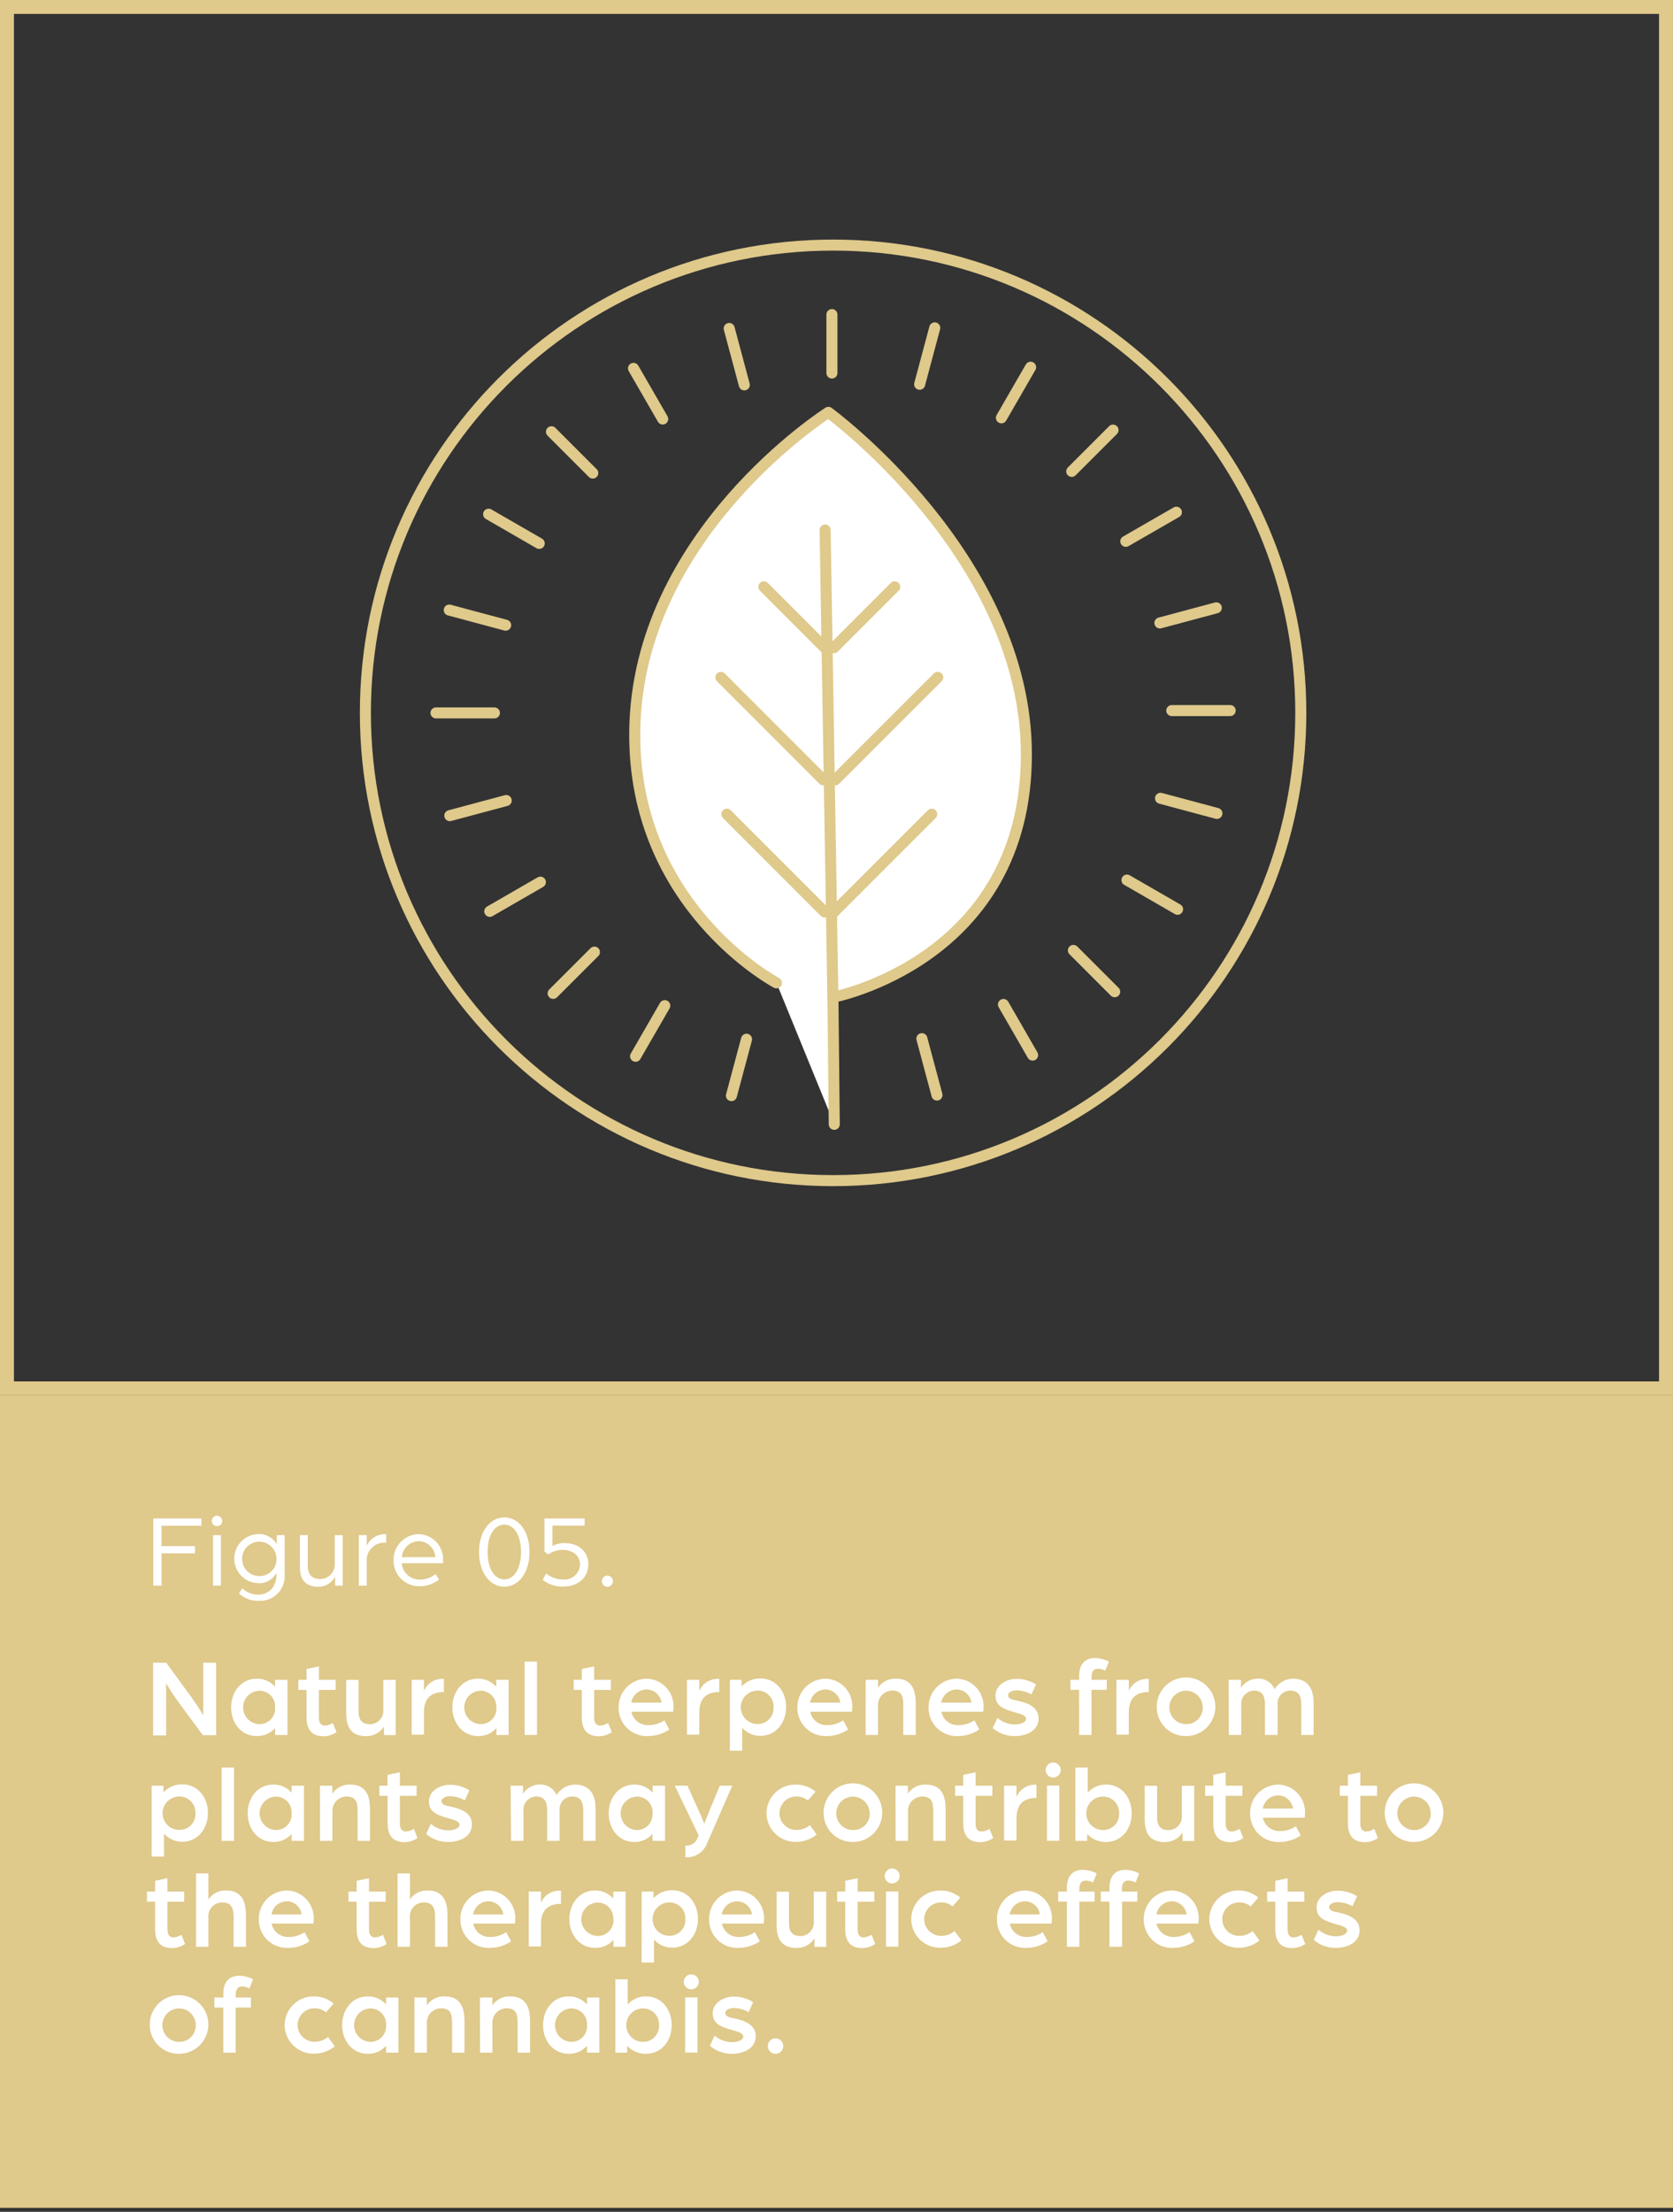 <svg width="379" height="501" viewBox="0 0 379 501" fill="none" xmlns="http://www.w3.org/2000/svg">
<rect x="0" y="0" width="379" height="501" fill="#333333" stroke="none"/>
<g clip-path="url(#clip0_664_2338)">
<path d="M375.839 3.156V312.9H3.156V3.156H375.839ZM378.995 -6.10352e-05H0V316.057H378.995V-6.10352e-05Z" fill="#DFC98B"/>
<path d="M378.995 316.057H0V500.1H378.995V316.057Z" fill="#DFC98B"/>
<path d="M34.72 343.947H45.641V345.588H36.601V350.209H44.177V351.838H36.601V359.16H34.72V343.947Z" fill="white"/>
<path d="M47.977 344.502C47.975 344.347 48.005 344.193 48.063 344.049C48.121 343.905 48.207 343.774 48.317 343.664C48.426 343.553 48.556 343.466 48.699 343.406C48.842 343.346 48.996 343.315 49.151 343.315C49.462 343.33 49.757 343.46 49.978 343.679C50.2 343.898 50.332 344.191 50.351 344.502C50.351 344.659 50.32 344.813 50.259 344.957C50.199 345.101 50.11 345.232 49.998 345.341C49.886 345.451 49.754 345.537 49.608 345.594C49.463 345.652 49.308 345.68 49.151 345.676C48.997 345.678 48.843 345.649 48.7 345.59C48.557 345.532 48.427 345.446 48.317 345.336C48.208 345.227 48.121 345.097 48.063 344.953C48.005 344.81 47.975 344.657 47.977 344.502V344.502ZM48.267 347.722H50.048V359.16H48.267V347.722Z" fill="white"/>
<path d="M54.126 360.928L54.883 359.766C55.849 360.697 57.14 361.214 58.482 361.206C60.426 361.206 62.636 359.943 62.636 356.623V356.244C62.24 357.019 61.62 357.658 60.857 358.076C60.093 358.495 59.222 358.675 58.355 358.592C56.93 358.524 55.585 357.91 54.599 356.877C53.614 355.843 53.065 354.471 53.065 353.043C53.065 351.616 53.614 350.243 54.599 349.21C55.585 348.177 56.93 347.562 58.355 347.494C59.227 347.42 60.1 347.6 60.871 348.012C61.642 348.425 62.277 349.052 62.699 349.817V347.722H64.479V356.559C64.55 357.349 64.451 358.146 64.189 358.894C63.926 359.642 63.506 360.326 62.957 360.898C62.407 361.47 61.742 361.917 61.004 362.21C60.267 362.503 59.476 362.634 58.684 362.595C57.852 362.631 57.02 362.503 56.238 362.217C55.456 361.931 54.738 361.493 54.126 360.928V360.928ZM62.636 352.911C62.598 352.149 62.339 351.415 61.89 350.8C61.44 350.184 60.82 349.714 60.106 349.446C59.392 349.179 58.616 349.127 57.873 349.296C57.13 349.465 56.452 349.849 55.924 350.399C55.396 350.949 55.041 351.641 54.903 352.391C54.764 353.14 54.848 353.914 55.144 354.616C55.44 355.319 55.936 355.919 56.569 356.343C57.203 356.767 57.947 356.996 58.709 357.001C59.237 357.012 59.762 356.915 60.251 356.714C60.74 356.513 61.182 356.214 61.551 355.835C61.919 355.456 62.206 355.005 62.392 354.511C62.579 354.017 62.662 353.489 62.636 352.961V352.911Z" fill="white"/>
<path d="M67.939 354.868V347.722H69.719V354.628C69.719 356.762 70.754 357.658 72.61 357.658C73.05 357.652 73.484 357.557 73.886 357.38C74.289 357.202 74.652 356.946 74.953 356.626C75.255 356.305 75.489 355.928 75.642 355.515C75.794 355.102 75.862 354.663 75.842 354.224V347.734H77.635V359.173H75.918V357.153C75.546 357.848 74.99 358.426 74.311 358.825C73.631 359.224 72.855 359.427 72.067 359.413C69.277 359.4 67.939 357.911 67.939 354.868Z" fill="white"/>
<path d="M81.284 347.722H83.076V350.146C83.456 349.309 84.081 348.608 84.867 348.135C85.654 347.661 86.566 347.438 87.483 347.494V349.439C86.898 349.375 86.307 349.442 85.752 349.634C85.196 349.825 84.69 350.137 84.269 350.547C83.848 350.958 83.523 351.456 83.317 352.006C83.11 352.556 83.028 353.146 83.076 353.731V359.16H81.284V347.722Z" fill="white"/>
<path d="M89.149 353.454C89.127 352.682 89.26 351.914 89.539 351.194C89.818 350.475 90.238 349.818 90.774 349.263C91.311 348.708 91.952 348.265 92.662 347.962C93.372 347.658 94.135 347.499 94.907 347.494C95.654 347.519 96.389 347.691 97.069 348.001C97.75 348.312 98.362 348.754 98.87 349.302C99.379 349.85 99.773 350.494 100.031 351.196C100.289 351.897 100.406 352.643 100.373 353.39C100.386 353.622 100.386 353.854 100.373 354.085H90.993C91.088 355.114 91.57 356.069 92.34 356.757C93.111 357.446 94.113 357.817 95.147 357.797C96.43 357.791 97.674 357.345 98.669 356.534L99.452 357.797C98.216 358.766 96.692 359.295 95.121 359.299C94.341 359.323 93.564 359.189 92.837 358.905C92.11 358.622 91.448 358.194 90.891 357.648C90.333 357.102 89.891 356.449 89.592 355.729C89.293 355.008 89.142 354.234 89.149 353.454ZM98.618 352.721C98.564 351.749 98.143 350.832 97.441 350.158C96.738 349.483 95.805 349.1 94.831 349.085C93.86 349.111 92.934 349.498 92.234 350.171C91.533 350.843 91.109 351.753 91.043 352.721H98.618Z" fill="white"/>
<path d="M108.517 351.547C108.517 346.977 110.891 343.707 114.249 343.707C117.607 343.707 119.956 346.977 119.956 351.547C119.956 356.118 117.582 359.4 114.249 359.4C110.916 359.4 108.517 356.13 108.517 351.547ZM118.037 351.547C118.037 347.936 116.56 345.348 114.249 345.348C111.939 345.348 110.461 347.873 110.461 351.547C110.461 355.221 111.964 357.746 114.249 357.746C116.534 357.746 118.037 355.146 118.037 351.547Z" fill="white"/>
<path d="M122.936 357.847L123.718 356.433C124.833 357.293 126.199 357.764 127.607 357.772C128.081 357.809 128.558 357.75 129.009 357.598C129.46 357.446 129.875 357.204 130.229 356.886C130.584 356.568 130.87 356.182 131.07 355.75C131.27 355.319 131.381 354.851 131.395 354.375C131.395 352.305 129.652 351.055 127.418 351.055C126.257 351.071 125.13 351.441 124.185 352.115L123.34 351.434V343.947H132.443V345.563H125.145V350.196C125.986 349.73 126.936 349.495 127.897 349.514C130.94 349.514 133.289 351.37 133.289 354.325C133.289 357.279 131.016 359.375 127.607 359.375C125.918 359.439 124.261 358.897 122.936 357.847V357.847Z" fill="white"/>
<path d="M136.331 358.15C136.331 357.816 136.464 357.494 136.701 357.258C136.938 357.021 137.259 356.888 137.594 356.888C137.928 356.888 138.25 357.021 138.486 357.258C138.723 357.494 138.856 357.816 138.856 358.15C138.856 358.485 138.723 358.806 138.486 359.043C138.25 359.28 137.928 359.413 137.594 359.413C137.259 359.413 136.938 359.28 136.701 359.043C136.464 358.806 136.331 358.485 136.331 358.15Z" fill="white"/>
<path d="M34.683 376.622H37.662L43.52 384.651C44.682 386.242 46.046 388.515 46.046 388.515V376.622H48.975V393.035H45.945L40.364 385.46C38.95 383.515 37.637 381.293 37.637 381.293V393.085H34.683V376.622Z" fill="white"/>
<path d="M52.358 386.747C52.358 383.136 54.707 380.232 58.154 380.232C58.941 380.216 59.722 380.373 60.442 380.691C61.161 381.01 61.803 381.482 62.32 382.076V380.485H65.123V392.984H62.32V391.419C61.801 392.008 61.159 392.477 60.439 392.791C59.719 393.105 58.939 393.257 58.154 393.237C54.707 393.237 52.358 390.333 52.358 386.747ZM62.32 386.747C62.352 386.269 62.288 385.789 62.13 385.336C61.971 384.884 61.723 384.468 61.4 384.114C61.077 383.76 60.685 383.475 60.248 383.277C59.812 383.078 59.34 382.97 58.861 382.96C57.856 382.96 56.892 383.359 56.182 384.069C55.472 384.779 55.073 385.743 55.073 386.747C55.073 387.752 55.472 388.715 56.182 389.426C56.892 390.136 57.856 390.535 58.861 390.535C59.341 390.528 59.815 390.422 60.253 390.225C60.691 390.028 61.084 389.743 61.408 389.388C61.732 389.034 61.98 388.616 62.137 388.162C62.294 387.708 62.356 387.226 62.32 386.747Z" fill="white"/>
<path d="M69.441 388.97V382.783H67.598V380.485H69.441V378.036L72.244 377.455V380.485H76.032V382.783H72.244V389.096C72.244 390.434 72.875 390.863 73.582 390.863C74.233 390.835 74.863 390.625 75.4 390.257L76.234 392.353C75.347 392.956 74.301 393.282 73.229 393.287C70.678 393.237 69.441 391.848 69.441 388.97Z" fill="white"/>
<path d="M78.43 388.086V380.51H81.233V387.707C81.233 389.702 82.117 390.56 83.859 390.56C84.284 390.549 84.703 390.449 85.087 390.268C85.472 390.087 85.815 389.828 86.095 389.508C86.375 389.188 86.586 388.813 86.714 388.408C86.842 388.002 86.884 387.574 86.839 387.151V380.51H89.642V393.01H86.99V391.091C86.558 391.761 85.963 392.311 85.261 392.691C84.559 393.07 83.773 393.267 82.975 393.262C79.63 393.237 78.43 391.368 78.43 388.086Z" fill="white"/>
<path d="M93.265 380.485H96.043V383.01C96.414 382.138 97.05 381.405 97.862 380.916C98.673 380.426 99.618 380.205 100.563 380.283V383.263C97.81 383.263 96.043 384.525 96.043 387.858V392.909H93.265V380.485Z" fill="white"/>
<path d="M102.469 386.747C102.469 383.136 104.818 380.232 108.252 380.232C109.039 380.216 109.82 380.373 110.54 380.691C111.26 381.01 111.901 381.482 112.418 382.076V380.485H115.221V392.984H112.456V391.419C111.937 392.008 111.295 392.477 110.575 392.791C109.855 393.105 109.075 393.257 108.29 393.237C104.881 393.237 102.469 390.333 102.469 386.747ZM112.418 386.747C112.451 386.269 112.386 385.789 112.228 385.336C112.07 384.884 111.822 384.468 111.498 384.114C111.175 383.76 110.783 383.475 110.347 383.277C109.91 383.078 109.438 382.97 108.959 382.96C107.954 382.96 106.991 383.359 106.28 384.069C105.57 384.779 105.171 385.743 105.171 386.747C105.171 387.752 105.57 388.715 106.28 389.426C106.991 390.136 107.954 390.535 108.959 390.535C109.442 390.533 109.92 390.431 110.363 390.236C110.806 390.041 111.203 389.757 111.532 389.402C111.86 389.047 112.111 388.628 112.27 388.171C112.429 387.714 112.492 387.23 112.456 386.747H112.418Z" fill="white"/>
<path d="M118.845 376.369H121.648V392.984H118.845V376.369Z" fill="white"/>
<path d="M131.798 388.97V382.783H129.955V380.485H131.798V378.036L134.601 377.455V380.485H138.389V382.783H134.601V389.096C134.601 390.434 135.233 390.863 135.94 390.863C136.59 390.835 137.22 390.625 137.758 390.257L138.591 392.353C137.705 392.956 136.658 393.282 135.586 393.287C133.036 393.237 131.798 391.848 131.798 388.97Z" fill="white"/>
<path d="M140.131 386.747C140.121 385.895 140.28 385.05 140.6 384.26C140.919 383.47 141.391 382.751 141.99 382.145C142.589 381.539 143.302 381.058 144.089 380.73C144.875 380.402 145.718 380.232 146.57 380.233C148.216 380.292 149.771 380.999 150.897 382.201C152.023 383.403 152.628 385.001 152.58 386.646C152.576 387.01 152.551 387.372 152.504 387.732H143.035C143.215 388.618 143.706 389.411 144.419 389.967C145.132 390.522 146.021 390.804 146.924 390.762C148.201 390.768 149.45 390.389 150.51 389.676L151.621 391.747C150.222 392.706 148.569 393.224 146.873 393.237C145.997 393.286 145.119 393.153 144.296 392.848C143.473 392.542 142.721 392.07 142.089 391.461C141.456 390.852 140.956 390.119 140.619 389.308C140.282 388.497 140.116 387.625 140.131 386.747V386.747ZM149.853 385.662C149.742 384.832 149.332 384.071 148.7 383.522C148.067 382.973 147.256 382.675 146.419 382.682C145.593 382.706 144.802 383.017 144.18 383.56C143.558 384.104 143.144 384.847 143.01 385.662H149.853Z" fill="white"/>
<path d="M155.623 380.485H158.426V383.01C158.797 382.138 159.433 381.405 160.245 380.916C161.056 380.426 162.001 380.205 162.946 380.283V383.263C160.193 383.263 158.426 384.525 158.426 387.858V392.909H155.623V380.485Z" fill="white"/>
<path d="M165.345 380.485H168.009V382C168.551 381.406 169.216 380.936 169.957 380.623C170.697 380.309 171.497 380.159 172.301 380.182C175.736 380.182 178.084 383.086 178.084 386.671C178.084 390.257 175.736 393.186 172.301 393.186C171.514 393.203 170.733 393.046 170.013 392.728C169.293 392.409 168.652 391.936 168.135 391.343V396.545H165.332L165.345 380.485ZM175.243 386.722C175.271 386.23 175.197 385.738 175.026 385.276C174.855 384.814 174.591 384.392 174.25 384.036C173.909 383.681 173.498 383.4 173.043 383.21C172.588 383.02 172.1 382.927 171.607 382.934C170.602 382.934 169.639 383.333 168.929 384.044C168.218 384.754 167.819 385.717 167.819 386.722C167.819 387.727 168.218 388.69 168.929 389.4C169.639 390.111 170.602 390.51 171.607 390.51C172.099 390.516 172.587 390.42 173.041 390.23C173.495 390.04 173.905 389.759 174.246 389.404C174.586 389.049 174.851 388.628 175.022 388.166C175.194 387.705 175.269 387.213 175.243 386.722V386.722Z" fill="white"/>
<path d="M180.635 386.747C180.625 385.895 180.784 385.05 181.103 384.26C181.422 383.47 181.895 382.751 182.494 382.145C183.093 381.539 183.806 381.058 184.592 380.73C185.378 380.402 186.222 380.232 187.074 380.233C188.719 380.292 190.275 380.999 191.4 382.201C192.526 383.403 193.131 385.001 193.084 386.646C193.08 387.01 193.054 387.372 193.008 387.732H183.539C183.718 388.618 184.209 389.411 184.923 389.967C185.636 390.522 186.524 390.804 187.427 390.762C188.704 390.768 189.953 390.389 191.013 389.676L192.124 391.747C190.725 392.706 189.072 393.224 187.377 393.237C186.5 393.286 185.623 393.153 184.799 392.848C183.976 392.542 183.225 392.07 182.592 391.461C181.959 390.852 181.459 390.119 181.122 389.308C180.785 388.497 180.62 387.625 180.635 386.747V386.747ZM190.356 385.662C190.246 384.832 189.836 384.071 189.203 383.522C188.571 382.973 187.76 382.675 186.922 382.682C186.097 382.706 185.305 383.017 184.683 383.56C184.061 384.104 183.648 384.847 183.513 385.662H190.356Z" fill="white"/>
<path d="M196.113 380.485H198.916V382.278C199.359 381.621 199.963 381.088 200.67 380.73C201.377 380.372 202.164 380.2 202.956 380.232C206.34 380.232 207.451 382.48 207.451 385.813V392.984H204.623V386.167C204.623 384.121 204.168 382.934 202.098 382.934C201.653 382.94 201.214 383.037 200.809 383.219C200.404 383.402 200.04 383.666 199.742 383.995C199.443 384.325 199.216 384.712 199.073 385.134C198.931 385.555 198.878 386.001 198.916 386.444V392.984H196.113V380.485Z" fill="white"/>
<path d="M210.355 386.747C210.345 385.895 210.504 385.05 210.823 384.26C211.142 383.47 211.615 382.751 212.214 382.145C212.813 381.539 213.526 381.058 214.312 380.73C215.099 380.402 215.942 380.232 216.794 380.233C218.442 380.289 220 380.995 221.129 382.197C222.257 383.399 222.864 384.998 222.816 386.646C222.812 387.01 222.782 387.373 222.728 387.732H213.259C213.439 388.618 213.93 389.411 214.643 389.967C215.356 390.522 216.244 390.804 217.148 390.762C218.425 390.772 219.675 390.393 220.733 389.676L221.844 391.747C220.446 392.706 218.793 393.224 217.097 393.237C216.22 393.286 215.343 393.153 214.52 392.848C213.696 392.542 212.945 392.07 212.312 391.461C211.68 390.852 211.179 390.119 210.842 389.308C210.506 388.497 210.34 387.625 210.355 386.747V386.747ZM220.077 385.662C219.966 384.832 219.556 384.071 218.923 383.522C218.291 382.973 217.48 382.675 216.643 382.682C215.817 382.706 215.025 383.017 214.403 383.56C213.782 384.104 213.368 384.847 213.234 385.662H220.077Z" fill="white"/>
<path d="M224.887 391.419L225.948 389.121C227.051 390.072 228.456 390.6 229.912 390.611C231.049 390.611 232.437 390.181 232.437 389.348C232.437 388.515 231.175 388.212 229.912 387.858C227.539 387.202 225.518 386.495 225.518 384.071C225.518 381.647 228.044 380.283 230.215 380.283C231.801 380.254 233.36 380.693 234.697 381.546L233.649 383.818C232.619 383.203 231.441 382.88 230.24 382.884C229.306 382.884 228.372 383.313 228.372 383.97C228.372 384.828 229.407 385.03 230.518 385.232C232.854 385.737 235.278 386.672 235.278 389.247C235.278 392.176 232.261 393.237 229.937 393.237C228.087 393.28 226.286 392.631 224.887 391.419V391.419Z" fill="white"/>
<path d="M244.457 382.758H242.5V380.485H244.47V379.627C244.47 376.647 246.086 375.561 248.055 375.561C249.156 375.579 250.238 375.856 251.212 376.369L250.378 378.44C249.884 378.161 249.33 378.005 248.762 377.985C247.954 377.985 247.273 378.389 247.273 379.93V380.485H250.732V382.758H247.273V392.984H244.47L244.457 382.758Z" fill="white"/>
<path d="M252.916 380.485H255.719V383.01C256.09 382.138 256.726 381.405 257.538 380.916C258.349 380.426 259.294 380.205 260.239 380.283V383.263C257.486 383.263 255.719 384.525 255.719 387.858V392.909H252.916V380.485Z" fill="white"/>
<path d="M262.044 386.747C262.014 385.428 262.378 384.129 263.089 383.017C263.8 381.906 264.827 381.031 266.037 380.505C267.248 379.979 268.587 379.826 269.886 380.065C271.184 380.303 272.381 380.924 273.325 381.846C274.269 382.768 274.917 383.951 275.186 385.243C275.454 386.536 275.332 387.879 274.834 389.101C274.336 390.323 273.485 391.37 272.39 392.106C271.295 392.843 270.005 393.237 268.685 393.237C267.822 393.25 266.965 393.093 266.163 392.773C265.361 392.454 264.631 391.978 264.013 391.375C263.396 390.772 262.904 390.052 262.566 389.258C262.228 388.464 262.051 387.611 262.044 386.747V386.747ZM272.473 386.747C272.473 385.998 272.251 385.266 271.835 384.643C271.418 384.02 270.827 383.535 270.135 383.248C269.443 382.961 268.681 382.886 267.946 383.032C267.212 383.179 266.537 383.539 266.007 384.069C265.477 384.599 265.117 385.274 264.97 386.008C264.824 386.743 264.899 387.505 265.186 388.197C265.473 388.889 265.958 389.48 266.581 389.897C267.204 390.313 267.936 390.535 268.685 390.535C269.186 390.545 269.683 390.455 270.147 390.268C270.611 390.081 271.033 389.802 271.387 389.449C271.74 389.095 272.019 388.673 272.206 388.209C272.392 387.745 272.483 387.248 272.473 386.747V386.747Z" fill="white"/>
<path d="M278.332 380.485H281.134V382.328C281.518 381.698 282.055 381.176 282.695 380.809C283.336 380.443 284.058 380.244 284.796 380.233C285.62 380.167 286.444 380.36 287.152 380.786C287.861 381.212 288.419 381.848 288.748 382.606C289.178 381.901 289.778 381.315 290.492 380.901C291.206 380.486 292.013 380.256 292.838 380.233C296.121 380.233 297.586 382.253 297.586 385.788V392.984H294.783V386.167C294.783 384.424 294.404 382.934 292.258 382.934C291.863 382.936 291.473 383.02 291.112 383.181C290.751 383.341 290.428 383.575 290.162 383.867C289.896 384.159 289.694 384.502 289.568 384.877C289.442 385.251 289.394 385.647 289.429 386.04V392.984H286.563V386.167C286.563 384.424 286.185 382.934 284.038 382.934C283.631 382.95 283.231 383.048 282.863 383.224C282.495 383.4 282.168 383.65 281.9 383.957C281.633 384.265 281.431 384.624 281.308 385.013C281.185 385.402 281.143 385.811 281.185 386.217V392.984H278.382L278.332 380.485Z" fill="white"/>
<path d="M34.355 404.474H37.031V405.989C37.574 405.395 38.238 404.925 38.979 404.611C39.72 404.297 40.52 404.147 41.324 404.171C44.758 404.171 47.106 407.074 47.106 410.66C47.106 414.246 44.758 417.175 41.324 417.175C40.537 417.191 39.756 417.035 39.036 416.716C38.316 416.398 37.675 415.925 37.157 415.332V420.533H34.355V404.474ZM44.253 410.711C44.281 410.219 44.207 409.726 44.036 409.264C43.865 408.802 43.601 408.381 43.26 408.025C42.919 407.67 42.508 407.388 42.053 407.199C41.598 407.009 41.109 406.915 40.617 406.923C39.612 406.923 38.649 407.322 37.938 408.032C37.228 408.743 36.829 409.706 36.829 410.711C36.829 411.715 37.228 412.679 37.938 413.389C38.649 414.099 39.612 414.498 40.617 414.498C41.111 414.508 41.602 414.415 42.059 414.227C42.516 414.038 42.928 413.757 43.272 413.402C43.615 413.046 43.882 412.624 44.055 412.161C44.228 411.698 44.304 411.204 44.278 410.711H44.253Z" fill="white"/>
<path d="M50.212 400.358H53.015V416.973H50.212V400.358Z" fill="white"/>
<path d="M56.108 410.736C56.108 407.125 58.457 404.221 61.891 404.221C62.678 404.205 63.459 404.361 64.179 404.68C64.899 404.998 65.54 405.471 66.057 406.065V404.474H68.86V416.973H66.057V415.407C65.538 415.997 64.896 416.465 64.176 416.78C63.456 417.094 62.676 417.246 61.891 417.226C58.457 417.226 56.108 414.322 56.108 410.736ZM66.057 410.736C66.09 410.258 66.025 409.778 65.867 409.325C65.709 408.872 65.461 408.457 65.137 408.103C64.814 407.749 64.422 407.464 63.986 407.265C63.549 407.067 63.077 406.959 62.598 406.948C61.593 406.948 60.63 407.347 59.92 408.058C59.209 408.768 58.81 409.731 58.81 410.736C58.81 411.741 59.209 412.704 59.92 413.414C60.63 414.125 61.593 414.524 62.598 414.524C63.078 414.516 63.552 414.411 63.99 414.214C64.429 414.017 64.822 413.732 65.146 413.377C65.47 413.022 65.718 412.605 65.875 412.151C66.031 411.697 66.094 411.215 66.057 410.736V410.736Z" fill="white"/>
<path d="M72.483 404.474H75.286V406.266C75.729 405.609 76.333 405.076 77.04 404.718C77.748 404.36 78.534 404.189 79.326 404.221C82.71 404.221 83.821 406.468 83.821 409.802V416.973H81.018V410.155C81.018 408.11 80.564 406.923 78.493 406.923C78.049 406.928 77.61 407.025 77.204 407.208C76.799 407.39 76.436 407.655 76.137 407.984C75.838 408.314 75.611 408.701 75.469 409.122C75.327 409.544 75.273 409.99 75.311 410.433V416.973H72.509L72.483 404.474Z" fill="white"/>
<path d="M87.811 412.958V406.772H85.942V404.474H87.786V402.024L90.589 401.444V404.474H94.376V406.772H90.589V413.084C90.589 414.423 91.22 414.852 91.927 414.852C92.578 414.824 93.207 414.614 93.745 414.246L94.578 416.342C93.692 416.945 92.646 417.27 91.573 417.276C89.048 417.225 87.811 415.837 87.811 412.958Z" fill="white"/>
<path d="M96.535 415.407L97.596 413.11C98.698 414.061 100.104 414.589 101.56 414.599C102.696 414.599 104.085 414.17 104.085 413.337C104.085 412.503 102.823 412.201 101.56 411.847C99.186 411.191 97.166 410.483 97.166 408.059C97.166 405.635 99.692 404.272 101.863 404.272C103.445 404.243 105 404.682 106.333 405.534L105.297 407.807C104.267 407.191 103.088 406.868 101.888 406.872C100.954 406.872 100.02 407.302 100.02 407.958C100.02 408.817 101.055 409.019 102.166 409.221C104.502 409.726 106.913 410.66 106.913 413.236C106.913 416.165 103.909 417.226 101.585 417.226C99.734 417.268 97.934 416.62 96.535 415.407V415.407Z" fill="white"/>
<path d="M115.676 404.474H118.479V406.317C118.862 405.687 119.399 405.164 120.04 404.798C120.68 404.432 121.402 404.233 122.14 404.221C122.964 404.156 123.788 404.349 124.496 404.775C125.205 405.2 125.763 405.837 126.092 406.595C126.522 405.89 127.122 405.304 127.836 404.889C128.551 404.475 129.357 404.245 130.183 404.221C133.465 404.221 134.93 406.241 134.93 409.777V416.973H132.127V410.155C132.127 408.413 131.748 406.923 129.602 406.923C129.207 406.925 128.817 407.009 128.456 407.169C128.095 407.33 127.772 407.564 127.506 407.855C127.24 408.147 127.038 408.491 126.912 408.865C126.786 409.24 126.739 409.636 126.774 410.029V416.973H123.958V410.155C123.958 408.413 123.579 406.923 121.433 406.923C121.026 406.938 120.626 407.037 120.258 407.213C119.89 407.389 119.562 407.638 119.295 407.946C119.027 408.254 118.826 408.613 118.703 409.002C118.58 409.391 118.538 409.8 118.58 410.206V416.973H115.777L115.676 404.474Z" fill="white"/>
<path d="M137.897 410.736C137.897 407.125 140.245 404.221 143.679 404.221C144.466 404.205 145.248 404.361 145.968 404.68C146.687 404.998 147.329 405.471 147.846 406.065V404.474H150.649V416.973H147.808V415.407C147.289 415.997 146.647 416.465 145.927 416.78C145.207 417.094 144.427 417.246 143.642 417.226C140.233 417.226 137.897 414.322 137.897 410.736ZM147.846 410.736C147.878 410.258 147.814 409.778 147.656 409.325C147.497 408.872 147.249 408.457 146.926 408.103C146.603 407.749 146.211 407.464 145.774 407.265C145.338 407.067 144.866 406.959 144.386 406.948C143.382 406.948 142.419 407.347 141.708 408.058C140.998 408.768 140.599 409.731 140.599 410.736C140.599 411.741 140.998 412.704 141.708 413.414C142.419 414.125 143.382 414.524 144.386 414.524C144.864 414.511 145.333 414.402 145.767 414.203C146.201 414.003 146.59 413.718 146.91 413.364C147.23 413.009 147.474 412.594 147.629 412.142C147.783 411.69 147.844 411.212 147.808 410.736H147.846Z" fill="white"/>
<path d="M155.282 418.059C155.876 418.115 156.471 417.969 156.971 417.643C157.471 417.317 157.846 416.832 158.034 416.266L158.287 415.761L152.858 404.474H155.737L158.741 411.14C159.12 411.973 159.549 413.11 159.549 413.11C159.549 413.11 160.105 411.645 160.358 411.014L163.059 404.474H165.888L160.181 417.529C159.816 418.519 159.137 419.363 158.248 419.933C157.36 420.503 156.309 420.767 155.257 420.685L155.282 418.059Z" fill="white"/>
<path d="M173.64 410.736C173.643 409.871 173.818 409.015 174.155 408.217C174.491 407.42 174.982 406.698 175.6 406.092C176.218 405.486 176.95 405.008 177.753 404.687C178.557 404.366 179.416 404.208 180.281 404.221C181.916 404.211 183.501 404.784 184.751 405.837L183.008 407.832C182.261 407.205 181.306 406.881 180.332 406.923C179.834 406.928 179.343 407.031 178.885 407.226C178.427 407.421 178.013 407.704 177.664 408.059C177.316 408.414 177.041 408.835 176.856 409.296C176.67 409.758 176.577 410.251 176.582 410.749C176.587 411.246 176.69 411.738 176.885 412.195C177.08 412.653 177.363 413.068 177.718 413.416C178.435 414.119 179.403 414.508 180.407 414.498C181.524 414.52 182.61 414.134 183.463 413.413L185.003 415.534C183.674 416.628 182.002 417.218 180.281 417.2C179.42 417.215 178.564 417.06 177.763 416.742C176.962 416.425 176.232 415.952 175.614 415.351C174.997 414.75 174.505 414.033 174.166 413.241C173.827 412.449 173.648 411.598 173.64 410.736V410.736Z" fill="white"/>
<path d="M186.581 410.736C186.551 409.416 186.915 408.118 187.626 407.006C188.337 405.894 189.364 405.019 190.574 404.493C191.785 403.967 193.125 403.814 194.423 404.053C195.721 404.292 196.918 404.912 197.862 405.835C198.806 406.757 199.454 407.94 199.723 409.232C199.991 410.524 199.869 411.867 199.371 413.09C198.873 414.312 198.022 415.358 196.927 416.095C195.832 416.831 194.542 417.225 193.222 417.225C192.359 417.239 191.502 417.081 190.7 416.762C189.898 416.442 189.168 415.967 188.55 415.364C187.933 414.76 187.441 414.041 187.103 413.247C186.765 412.452 186.588 411.599 186.581 410.736V410.736ZM197.01 410.736C197.01 409.987 196.788 409.254 196.372 408.632C195.956 408.009 195.364 407.523 194.672 407.237C193.98 406.95 193.218 406.875 192.483 407.021C191.749 407.167 191.074 407.528 190.544 408.058C190.014 408.587 189.654 409.262 189.507 409.997C189.361 410.732 189.436 411.493 189.723 412.185C190.01 412.878 190.495 413.469 191.118 413.885C191.741 414.301 192.473 414.524 193.222 414.524C193.726 414.539 194.227 414.452 194.696 414.268C195.164 414.083 195.591 413.806 195.948 413.451C196.306 413.097 196.588 412.673 196.777 412.207C196.966 411.74 197.058 411.239 197.048 410.736H197.01Z" fill="white"/>
<path d="M202.868 404.474H205.684V406.266C206.127 405.609 206.731 405.076 207.438 404.718C208.145 404.36 208.932 404.189 209.724 404.221C213.108 404.221 214.219 406.468 214.219 409.802V416.973H211.416V410.155C211.416 408.11 210.961 406.923 208.891 406.923C208.446 406.928 208.007 407.025 207.602 407.208C207.196 407.39 206.833 407.655 206.534 407.984C206.236 408.314 206.008 408.701 205.866 409.122C205.724 409.544 205.671 409.99 205.709 410.433V416.973H202.893L202.868 404.474Z" fill="white"/>
<path d="M218.208 412.958V406.772H216.365V404.474H218.208V402.024L221.011 401.444V404.474H224.799V406.772H221.011V413.084C221.011 414.423 221.642 414.852 222.349 414.852C223 414.824 223.63 414.614 224.167 414.246L225.001 416.342C224.114 416.945 223.068 417.27 221.996 417.276C219.445 417.225 218.208 415.837 218.208 412.958Z" fill="white"/>
<path d="M227.463 404.474H230.278V406.999C230.649 406.127 231.286 405.394 232.097 404.904C232.909 404.415 233.854 404.193 234.798 404.272V407.251C232.046 407.251 230.278 408.514 230.278 411.847V416.897H227.463V404.474Z" fill="white"/>
<path d="M236.881 400.939C236.881 400.487 237.059 400.054 237.375 399.733C237.692 399.412 238.122 399.228 238.573 399.221C239.029 399.225 239.465 399.406 239.788 399.727C240.112 400.048 240.296 400.483 240.303 400.939C240.293 401.391 240.106 401.821 239.783 402.137C239.46 402.453 239.025 402.63 238.573 402.63C238.125 402.63 237.694 402.452 237.377 402.135C237.06 401.818 236.881 401.387 236.881 400.939V400.939ZM237.184 404.448H239.975V416.948H237.172L237.184 404.448Z" fill="white"/>
<path d="M246.287 415.407V416.973H243.611V400.358H246.414V406.065C246.933 405.47 247.576 404.997 248.298 404.678C249.02 404.36 249.804 404.204 250.593 404.221C254.027 404.221 256.375 407.125 256.375 410.736C256.375 414.347 254.027 417.226 250.593 417.226C249.787 417.25 248.985 417.1 248.242 416.786C247.499 416.473 246.832 416.002 246.287 415.407V415.407ZM253.522 410.736C253.546 410.244 253.469 409.752 253.296 409.291C253.123 408.83 252.858 408.409 252.516 408.054C252.174 407.699 251.763 407.418 251.309 407.228C250.854 407.038 250.366 406.943 249.873 406.948C248.869 406.948 247.905 407.347 247.195 408.058C246.485 408.768 246.085 409.731 246.085 410.736C246.085 411.741 246.485 412.704 247.195 413.414C247.905 414.125 248.869 414.524 249.873 414.524C250.367 414.533 250.857 414.441 251.313 414.252C251.769 414.063 252.182 413.782 252.524 413.426C252.867 413.071 253.132 412.648 253.304 412.185C253.476 411.722 253.55 411.229 253.522 410.736Z" fill="white"/>
<path d="M259.317 412.074V404.499H262.133V411.696C262.133 413.69 263.004 414.549 264.759 414.549C265.184 414.537 265.602 414.438 265.987 414.257C266.372 414.076 266.715 413.817 266.995 413.497C267.275 413.177 267.486 412.802 267.614 412.396C267.742 411.991 267.784 411.563 267.739 411.14V404.499H270.542V416.998H267.89V415.079C267.457 415.749 266.863 416.3 266.161 416.679C265.459 417.059 264.673 417.255 263.875 417.251C260.555 417.226 259.317 415.357 259.317 412.074Z" fill="white"/>
<path d="M274.859 412.958V406.772H273.016V404.474H274.859V402.024L277.662 401.444V404.474H281.45V406.772H277.662V413.084C277.662 414.423 278.294 414.852 279.001 414.852C279.651 414.824 280.281 414.614 280.819 414.246L281.652 416.342C280.766 416.945 279.719 417.27 278.647 417.276C276.097 417.225 274.859 415.837 274.859 412.958Z" fill="white"/>
<path d="M283.192 410.736C283.182 409.884 283.341 409.039 283.661 408.249C283.98 407.459 284.452 406.74 285.051 406.134C285.65 405.528 286.364 405.047 287.15 404.719C287.936 404.39 288.779 404.221 289.631 404.221C291.277 404.28 292.832 404.988 293.958 406.19C295.084 407.391 295.689 408.989 295.641 410.635C295.637 410.998 295.612 411.361 295.566 411.721H286.096C286.276 412.607 286.767 413.399 287.48 413.955C288.193 414.511 289.082 414.793 289.985 414.751C291.262 414.756 292.511 414.378 293.571 413.665L294.682 415.736C293.283 416.694 291.63 417.213 289.934 417.226C289.058 417.274 288.18 417.142 287.357 416.836C286.534 416.531 285.782 416.059 285.15 415.45C284.517 414.841 284.017 414.108 283.68 413.297C283.343 412.486 283.177 411.614 283.192 410.736V410.736ZM292.914 409.65C292.803 408.82 292.393 408.059 291.761 407.511C291.128 406.962 290.317 406.663 289.48 406.671C288.654 406.695 287.863 407.005 287.241 407.549C286.619 408.092 286.205 408.835 286.071 409.65H292.914Z" fill="white"/>
<path d="M305.363 412.958V406.772H303.52V404.474H305.363V402.024L308.166 401.444V404.474H311.953V406.772H308.166V413.084C308.166 414.423 308.797 414.852 309.504 414.852C310.155 414.824 310.785 414.614 311.322 414.246L312.155 416.342C311.269 416.945 310.223 417.27 309.151 417.276C306.6 417.225 305.363 415.837 305.363 412.958Z" fill="white"/>
<path d="M313.696 410.736C313.665 409.416 314.029 408.118 314.74 407.006C315.452 405.894 316.478 405.019 317.688 404.493C318.899 403.967 320.239 403.814 321.537 404.053C322.835 404.292 324.032 404.912 324.976 405.835C325.92 406.757 326.568 407.94 326.837 409.232C327.106 410.524 326.983 411.867 326.485 413.09C325.987 414.312 325.137 415.358 324.042 416.095C322.946 416.831 321.657 417.225 320.337 417.225C319.474 417.239 318.616 417.081 317.814 416.762C317.013 416.442 316.282 415.967 315.665 415.364C315.047 414.76 314.555 414.041 314.217 413.247C313.879 412.452 313.702 411.599 313.696 410.736V410.736ZM324.124 410.736C324.124 409.987 323.902 409.254 323.486 408.632C323.07 408.009 322.478 407.523 321.786 407.237C321.094 406.95 320.332 406.875 319.598 407.021C318.863 407.167 318.188 407.528 317.658 408.058C317.129 408.587 316.768 409.262 316.622 409.997C316.476 410.732 316.551 411.493 316.837 412.185C317.124 412.878 317.609 413.469 318.232 413.885C318.855 414.301 319.588 414.524 320.337 414.524C320.837 414.534 321.334 414.443 321.798 414.256C322.262 414.07 322.684 413.791 323.038 413.437C323.392 413.083 323.67 412.662 323.857 412.197C324.044 411.733 324.135 411.236 324.124 410.736V410.736Z" fill="white"/>
<path d="M35.137 436.947V430.76H33.294V428.462H35.137V426.013L37.94 425.432V428.462H41.727V430.76H37.94V437.073C37.94 438.411 38.571 438.841 39.278 438.841C39.929 438.813 40.559 438.603 41.096 438.235L41.929 440.33C41.043 440.934 39.997 441.259 38.925 441.265C36.374 441.214 35.137 439.825 35.137 436.947Z" fill="white"/>
<path d="M44.404 424.346H47.207V430.255C47.643 429.596 48.242 429.062 48.945 428.703C49.649 428.345 50.433 428.175 51.222 428.21C54.505 428.21 55.717 430.356 55.717 433.79V440.962H52.914V434.144C52.914 432.099 52.358 430.912 50.288 430.912C49.85 430.918 49.418 431.015 49.02 431.198C48.623 431.381 48.267 431.645 47.977 431.973C47.687 432.301 47.469 432.686 47.336 433.103C47.204 433.521 47.16 433.961 47.207 434.396V440.962H44.404V424.346Z" fill="white"/>
<path d="M58.621 434.725C58.611 433.873 58.77 433.027 59.089 432.237C59.408 431.447 59.881 430.728 60.48 430.122C61.078 429.516 61.792 429.035 62.578 428.707C63.364 428.379 64.208 428.21 65.06 428.21C66.705 428.269 68.26 428.977 69.386 430.178C70.512 431.38 71.117 432.978 71.069 434.624C71.065 434.987 71.04 435.349 70.994 435.709H61.525C61.704 436.595 62.195 437.388 62.908 437.944C63.622 438.499 64.51 438.782 65.413 438.739C66.69 438.745 67.939 438.366 68.999 437.654L70.11 439.724C68.711 440.683 67.058 441.202 65.363 441.214C64.486 441.263 63.608 441.13 62.785 440.825C61.962 440.519 61.211 440.047 60.578 439.438C59.945 438.829 59.445 438.096 59.108 437.285C58.771 436.474 58.605 435.603 58.621 434.725V434.725ZM68.342 433.639C68.231 432.809 67.821 432.048 67.189 431.499C66.556 430.951 65.745 430.652 64.908 430.659C64.083 430.683 63.291 430.994 62.669 431.537C62.047 432.081 61.634 432.824 61.499 433.639H68.342Z" fill="white"/>
<path d="M80.791 436.947V430.76H78.948V428.462H80.791V426.013L83.594 425.432V428.462H87.382V430.76H83.594V437.073C83.594 438.411 84.225 438.841 84.932 438.841C85.583 438.813 86.213 438.603 86.75 438.235L87.584 440.33C86.697 440.934 85.651 441.259 84.579 441.265C82.028 441.214 80.791 439.825 80.791 436.947Z" fill="white"/>
<path d="M90.059 424.346H92.861V430.255C93.297 429.596 93.896 429.062 94.599 428.703C95.303 428.345 96.088 428.175 96.876 428.21C100.159 428.21 101.371 430.356 101.371 433.79V440.962H98.568V434.144C98.568 432.099 98.013 430.912 95.942 430.912C95.504 430.918 95.073 431.015 94.675 431.198C94.277 431.381 93.921 431.645 93.631 431.973C93.341 432.301 93.123 432.686 92.99 433.103C92.858 433.521 92.814 433.961 92.861 434.396V440.962H90.059V424.346Z" fill="white"/>
<path d="M104.288 434.725C104.278 433.873 104.437 433.027 104.756 432.237C105.075 431.447 105.548 430.728 106.147 430.122C106.745 429.516 107.459 429.035 108.245 428.707C109.031 428.379 109.875 428.21 110.727 428.21C112.372 428.269 113.927 428.977 115.053 430.178C116.179 431.38 116.784 432.978 116.736 434.624C116.732 434.987 116.707 435.349 116.661 435.709H107.191C107.371 436.595 107.862 437.388 108.575 437.944C109.288 438.499 110.177 438.782 111.08 438.739C112.357 438.745 113.606 438.366 114.666 437.654L115.777 439.724C114.378 440.683 112.725 441.202 111.03 441.214C110.153 441.263 109.275 441.13 108.452 440.825C107.629 440.519 106.877 440.047 106.245 439.438C105.612 438.829 105.112 438.096 104.775 437.285C104.438 436.474 104.272 435.603 104.288 434.725V434.725ZM114.009 433.639C113.898 432.809 113.488 432.048 112.856 431.499C112.223 430.951 111.412 430.652 110.575 430.659C109.749 430.683 108.958 430.994 108.336 431.537C107.714 432.081 107.301 432.824 107.166 433.639H114.009Z" fill="white"/>
<path d="M119.779 428.462H122.556V430.987C122.928 430.115 123.564 429.383 124.375 428.893C125.187 428.403 126.132 428.182 127.076 428.26V431.24C124.324 431.24 122.556 432.502 122.556 435.836V440.886H119.779V428.462Z" fill="white"/>
<path d="M128.983 434.725C128.983 431.114 131.332 428.21 134.766 428.21C135.553 428.193 136.334 428.35 137.054 428.668C137.774 428.987 138.415 429.46 138.932 430.053V428.462H141.735V440.962H138.97V439.396C138.451 439.985 137.809 440.454 137.089 440.768C136.369 441.082 135.589 441.234 134.804 441.214C131.395 441.214 128.983 438.31 128.983 434.725ZM138.932 434.725C138.965 434.246 138.9 433.766 138.742 433.314C138.584 432.861 138.336 432.445 138.012 432.091C137.689 431.737 137.297 431.452 136.861 431.254C136.424 431.055 135.952 430.948 135.473 430.937C134.468 430.937 133.505 431.336 132.795 432.046C132.084 432.757 131.685 433.72 131.685 434.725C131.685 435.729 132.084 436.693 132.795 437.403C133.505 438.113 134.468 438.512 135.473 438.512C135.957 438.51 136.435 438.408 136.877 438.214C137.32 438.019 137.718 437.735 138.046 437.379C138.374 437.024 138.625 436.605 138.784 436.148C138.943 435.691 139.007 435.207 138.97 434.725H138.932Z" fill="white"/>
<path d="M145.358 428.462H148.035V429.977C148.578 429.383 149.242 428.914 149.983 428.6C150.724 428.286 151.524 428.136 152.328 428.159C155.762 428.159 158.11 431.063 158.11 434.649C158.11 438.234 155.762 441.164 152.328 441.164C151.541 441.18 150.76 441.023 150.04 440.705C149.32 440.386 148.679 439.914 148.161 439.32V444.522H145.358V428.462ZM155.257 434.699C155.285 434.207 155.211 433.715 155.04 433.253C154.869 432.791 154.605 432.369 154.264 432.014C153.922 431.658 153.512 431.377 153.057 431.187C152.602 430.998 152.113 430.904 151.621 430.912C150.616 430.912 149.653 431.311 148.942 432.021C148.232 432.731 147.833 433.695 147.833 434.699C147.833 435.704 148.232 436.667 148.942 437.378C149.653 438.088 150.616 438.487 151.621 438.487C152.113 438.493 152.601 438.398 153.055 438.207C153.509 438.017 153.919 437.736 154.259 437.381C154.6 437.026 154.865 436.605 155.036 436.144C155.208 435.682 155.283 435.191 155.257 434.699V434.699Z" fill="white"/>
<path d="M160.636 434.725C160.626 433.873 160.785 433.027 161.104 432.237C161.423 431.447 161.896 430.728 162.495 430.122C163.094 429.516 163.807 429.035 164.593 428.707C165.379 428.379 166.223 428.21 167.075 428.21C168.72 428.269 170.276 428.977 171.401 430.178C172.527 431.38 173.132 432.978 173.085 434.624C173.081 434.987 173.055 435.349 173.009 435.709H163.54C163.72 436.595 164.21 437.388 164.924 437.944C165.637 438.499 166.525 438.782 167.428 438.739C168.705 438.745 169.954 438.366 171.014 437.654L172.125 439.724C170.726 440.683 169.073 441.202 167.378 441.214C166.501 441.263 165.624 441.13 164.8 440.825C163.977 440.519 163.226 440.047 162.593 439.438C161.96 438.829 161.46 438.096 161.123 437.285C160.786 436.474 160.62 435.603 160.636 434.725V434.725ZM170.357 433.639C170.247 432.809 169.837 432.048 169.204 431.499C168.572 430.951 167.761 430.652 166.923 430.659C166.098 430.683 165.306 430.994 164.684 431.537C164.062 432.081 163.649 432.824 163.514 433.639H170.357Z" fill="white"/>
<path d="M175.938 436.063V428.488H178.741V435.684C178.741 437.679 179.625 438.538 181.38 438.538C181.805 438.526 182.223 438.427 182.608 438.246C182.993 438.065 183.336 437.806 183.616 437.485C183.896 437.165 184.106 436.79 184.234 436.385C184.362 435.979 184.405 435.552 184.359 435.129V428.488H187.162V440.987H184.511V439.068C184.077 439.74 183.48 440.291 182.776 440.671C182.072 441.051 181.283 441.246 180.483 441.24C177.175 441.214 175.938 439.346 175.938 436.063Z" fill="white"/>
<path d="M191.48 436.947V430.76H189.637V428.462H191.48V426.013L194.283 425.432V428.462H198.071V430.76H194.283V437.073C194.283 438.411 194.914 438.841 195.621 438.841C196.272 438.813 196.902 438.603 197.439 438.235L198.273 440.33C197.386 440.934 196.34 441.259 195.268 441.265C192.717 441.214 191.48 439.825 191.48 436.947Z" fill="white"/>
<path d="M200.406 424.927C200.406 424.476 200.584 424.043 200.9 423.722C201.217 423.4 201.647 423.217 202.098 423.21C202.552 423.213 202.987 423.395 203.309 423.717C203.63 424.038 203.812 424.473 203.815 424.927C203.809 425.378 203.625 425.808 203.303 426.125C202.982 426.442 202.549 426.619 202.098 426.619C201.649 426.619 201.219 426.441 200.902 426.123C200.585 425.806 200.406 425.376 200.406 424.927V424.927ZM200.709 428.437H203.512V440.936H200.709V428.437Z" fill="white"/>
<path d="M206.429 434.725C206.432 433.859 206.607 433.003 206.943 432.206C207.28 431.409 207.771 430.686 208.389 430.08C209.007 429.474 209.738 428.997 210.542 428.676C211.345 428.355 212.205 428.196 213.07 428.21C214.704 428.199 216.289 428.772 217.539 429.826L215.797 431.821C215.05 431.194 214.095 430.869 213.12 430.912C212.623 430.917 212.131 431.02 211.674 431.215C211.216 431.409 210.801 431.693 210.453 432.048C210.105 432.403 209.83 432.823 209.644 433.285C209.459 433.746 209.366 434.24 209.37 434.737C209.375 435.235 209.478 435.726 209.673 436.184C209.868 436.641 210.151 437.056 210.507 437.404C211.224 438.108 212.191 438.497 213.196 438.487C214.313 438.508 215.399 438.122 216.251 437.401L217.792 439.522C216.463 440.617 214.791 441.207 213.07 441.189C212.208 441.204 211.353 441.048 210.552 440.731C209.751 440.414 209.02 439.941 208.403 439.34C207.786 438.739 207.293 438.022 206.954 437.23C206.616 436.437 206.437 435.586 206.429 434.725V434.725Z" fill="white"/>
<path d="M225.847 434.725C225.837 433.873 225.996 433.027 226.315 432.237C226.634 431.447 227.107 430.728 227.706 430.122C228.305 429.516 229.018 429.035 229.804 428.707C230.59 428.379 231.434 428.21 232.286 428.21C233.931 428.269 235.486 428.977 236.612 430.178C237.738 431.38 238.343 432.978 238.295 434.624C238.291 434.987 238.266 435.349 238.22 435.709H228.751C228.93 436.595 229.421 437.388 230.134 437.944C230.848 438.499 231.736 438.782 232.639 438.739C233.916 438.745 235.165 438.366 236.225 437.654L237.336 439.724C235.937 440.683 234.284 441.202 232.589 441.214C231.712 441.263 230.835 441.13 230.011 440.825C229.188 440.519 228.437 440.047 227.804 439.438C227.171 438.829 226.671 438.096 226.334 437.285C225.997 436.474 225.831 435.603 225.847 434.725V434.725ZM235.568 433.639C235.458 432.809 235.047 432.048 234.415 431.499C233.783 430.951 232.971 430.652 232.134 430.659C231.309 430.683 230.517 430.994 229.895 431.537C229.273 432.081 228.86 432.824 228.725 433.639H235.568Z" fill="white"/>
<path d="M241.692 430.735H239.722V428.462H241.692V427.604C241.692 424.624 243.308 423.538 245.29 423.538C246.391 423.556 247.472 423.833 248.446 424.346L247.613 426.417C247.119 426.138 246.564 425.982 245.997 425.962C245.189 425.962 244.507 426.366 244.507 427.907V428.462H247.967V430.735H244.507V440.962H241.692V430.735Z" fill="white"/>
<path d="M251.338 430.735H249.368V428.462H251.338V427.604C251.338 424.624 252.954 423.538 254.923 423.538C256.024 423.556 257.106 423.833 258.08 424.346L257.247 426.417C256.752 426.138 256.198 425.982 255.63 425.962C254.822 425.962 254.141 426.366 254.141 427.907V428.462H257.651V430.735H254.191V440.962H251.338V430.735Z" fill="white"/>
<path d="M259.103 434.725C259.093 433.873 259.252 433.027 259.571 432.237C259.89 431.447 260.363 430.728 260.961 430.122C261.56 429.516 262.274 429.035 263.06 428.707C263.846 428.379 264.69 428.21 265.542 428.21C267.187 428.269 268.742 428.977 269.868 430.178C270.994 431.38 271.599 432.978 271.551 434.624C271.547 434.987 271.522 435.349 271.476 435.709H262.006C262.186 436.595 262.677 437.388 263.39 437.944C264.103 438.499 264.992 438.782 265.895 438.739C267.172 438.745 268.421 438.366 269.481 437.654L270.592 439.724C269.193 440.683 267.54 441.202 265.845 441.214C264.968 441.263 264.09 441.13 263.267 440.825C262.444 440.519 261.692 440.047 261.06 439.438C260.427 438.829 259.927 438.096 259.59 437.285C259.253 436.474 259.087 435.603 259.103 434.725V434.725ZM268.824 433.639C268.713 432.809 268.303 432.048 267.671 431.499C267.038 430.951 266.227 430.652 265.39 430.659C264.564 430.683 263.773 430.994 263.151 431.537C262.529 432.081 262.116 432.824 261.981 433.639H268.824Z" fill="white"/>
<path d="M273.95 434.725C273.953 433.859 274.128 433.003 274.465 432.206C274.801 431.409 275.293 430.686 275.91 430.08C276.528 429.474 277.26 428.997 278.063 428.676C278.867 428.355 279.726 428.196 280.591 428.21C282.226 428.199 283.811 428.772 285.061 429.826L283.318 431.821C282.571 431.194 281.616 430.869 280.642 430.912C280.144 430.917 279.653 431.02 279.195 431.215C278.738 431.409 278.323 431.693 277.975 432.048C277.626 432.403 277.352 432.823 277.166 433.285C276.98 433.746 276.887 434.24 276.892 434.737C276.897 435.235 277 435.726 277.195 436.184C277.39 436.641 277.673 437.056 278.028 437.404C278.746 438.108 279.713 438.497 280.718 438.487C281.834 438.508 282.92 438.122 283.773 437.401L285.313 439.522C283.985 440.617 282.312 441.207 280.591 441.189C279.73 441.204 278.874 441.048 278.073 440.731C277.272 440.414 276.542 439.941 275.924 439.34C275.307 438.739 274.815 438.022 274.476 437.23C274.137 436.437 273.958 435.586 273.95 434.725V434.725Z" fill="white"/>
<path d="M288.899 436.947V430.76H287.056V428.462H288.899V426.013L291.702 425.432V428.462H295.49V430.76H291.702V437.073C291.702 438.411 292.333 438.841 293.04 438.841C293.691 438.813 294.321 438.603 294.858 438.235L295.692 440.33C294.805 440.934 293.759 441.259 292.687 441.265C290.136 441.214 288.899 439.825 288.899 436.947Z" fill="white"/>
<path d="M297.623 439.396L298.684 437.098C299.786 438.05 301.192 438.578 302.648 438.588C303.784 438.588 305.173 438.159 305.173 437.325C305.173 436.492 303.911 436.189 302.648 435.836C300.274 435.179 298.254 434.472 298.254 432.048C298.254 429.624 300.779 428.26 302.951 428.26C304.533 428.232 306.088 428.671 307.421 429.523L306.385 431.795C305.355 431.18 304.176 430.857 302.976 430.861C302.042 430.861 301.108 431.291 301.108 431.947C301.108 432.806 302.143 433.008 303.254 433.21C305.577 433.715 308.001 434.649 308.001 437.224C308.001 440.154 304.996 441.214 302.673 441.214C300.822 441.257 299.022 440.609 297.623 439.396V439.396Z" fill="white"/>
<path d="M33.925 458.713C33.895 457.394 34.259 456.095 34.97 454.983C35.681 453.871 36.707 452.997 37.918 452.471C39.129 451.945 40.468 451.791 41.766 452.03C43.064 452.269 44.262 452.889 45.206 453.812C46.15 454.734 46.798 455.917 47.066 457.209C47.335 458.501 47.213 459.845 46.715 461.067C46.217 462.289 45.366 463.335 44.271 464.072C43.176 464.809 41.886 465.202 40.566 465.203C39.703 465.216 38.846 465.058 38.044 464.739C37.242 464.419 36.511 463.944 35.894 463.341C35.277 462.738 34.785 462.018 34.447 461.224C34.109 460.43 33.932 459.576 33.925 458.713V458.713ZM44.354 458.713C44.354 457.964 44.132 457.232 43.715 456.609C43.299 455.986 42.708 455.501 42.016 455.214C41.324 454.927 40.562 454.852 39.827 454.998C39.093 455.144 38.417 455.505 37.888 456.035C37.358 456.565 36.997 457.239 36.851 457.974C36.705 458.709 36.78 459.471 37.067 460.163C37.353 460.855 37.839 461.446 38.462 461.863C39.085 462.279 39.817 462.501 40.566 462.501C41.066 462.511 41.563 462.42 42.028 462.234C42.492 462.047 42.914 461.768 43.267 461.414C43.621 461.061 43.9 460.639 44.087 460.175C44.273 459.711 44.364 459.213 44.354 458.713V458.713Z" fill="white"/>
<path d="M50.591 454.724H48.571V452.451H50.591V451.592C50.591 448.613 52.207 447.527 54.177 447.527C55.278 447.545 56.359 447.821 57.333 448.335L56.5 450.406C56.005 450.127 55.451 449.971 54.884 449.951C54.076 449.951 53.394 450.355 53.394 451.895V452.451H56.853V454.724H53.394V464.95H50.591V454.724Z" fill="white"/>
<path d="M64.479 458.713C64.482 457.848 64.657 456.992 64.994 456.195C65.33 455.398 65.821 454.675 66.439 454.069C67.057 453.463 67.789 452.986 68.592 452.665C69.396 452.344 70.255 452.185 71.12 452.199C72.755 452.188 74.34 452.761 75.59 453.815L73.847 455.809C73.1 455.182 72.145 454.858 71.171 454.9C70.166 454.91 69.207 455.319 68.503 456.037C67.8 456.754 67.411 457.721 67.421 458.726C67.431 459.731 67.84 460.69 68.557 461.393C69.274 462.096 70.242 462.486 71.246 462.476C72.363 462.497 73.449 462.111 74.302 461.39L75.842 463.511C74.513 464.605 72.841 465.195 71.12 465.178C70.259 465.193 69.403 465.037 68.602 464.72C67.801 464.402 67.071 463.93 66.453 463.329C65.836 462.728 65.344 462.01 65.005 461.218C64.666 460.426 64.487 459.575 64.479 458.713V458.713Z" fill="white"/>
<path d="M77.509 458.713C77.509 455.102 79.857 452.198 83.291 452.198C84.078 452.182 84.859 452.339 85.579 452.657C86.299 452.976 86.941 453.448 87.458 454.042V452.451H90.261V464.95H87.458V463.385C86.939 463.974 86.296 464.443 85.577 464.757C84.857 465.071 84.077 465.223 83.291 465.203C79.857 465.203 77.509 462.299 77.509 458.713ZM87.458 458.713C87.49 458.235 87.426 457.755 87.267 457.302C87.109 456.85 86.861 456.434 86.538 456.08C86.214 455.726 85.823 455.441 85.386 455.243C84.95 455.044 84.478 454.936 83.998 454.926C82.994 454.926 82.03 455.325 81.32 456.035C80.61 456.745 80.211 457.709 80.211 458.713C80.211 459.718 80.61 460.681 81.32 461.392C82.03 462.102 82.994 462.501 83.998 462.501C84.479 462.494 84.953 462.388 85.391 462.191C85.829 461.994 86.222 461.709 86.546 461.354C86.87 461 87.118 460.582 87.275 460.128C87.432 459.674 87.494 459.192 87.458 458.713V458.713Z" fill="white"/>
<path d="M93.884 452.451H96.687V454.244C97.13 453.586 97.734 453.054 98.441 452.696C99.148 452.338 99.935 452.166 100.727 452.198C104.111 452.198 105.222 454.446 105.222 457.779V464.95H102.419V458.132C102.419 456.087 101.964 454.9 99.894 454.9C99.449 454.906 99.01 455.002 98.605 455.185C98.199 455.368 97.836 455.632 97.537 455.961C97.239 456.291 97.011 456.678 96.869 457.1C96.727 457.521 96.674 457.967 96.712 458.41V464.95H93.909L93.884 452.451Z" fill="white"/>
<path d="M108.731 452.451H111.534V454.244C111.977 453.586 112.581 453.054 113.288 452.696C113.996 452.338 114.783 452.166 115.574 452.198C118.958 452.198 120.082 454.446 120.082 457.779V464.95H117.266V458.132C117.266 456.087 116.812 454.9 114.741 454.9C114.297 454.906 113.858 455.002 113.452 455.185C113.047 455.368 112.684 455.632 112.385 455.961C112.086 456.291 111.859 456.678 111.717 457.1C111.575 457.521 111.521 457.967 111.56 458.41V464.95H108.757L108.731 452.451Z" fill="white"/>
<path d="M123.024 458.713C123.024 455.102 125.372 452.198 128.806 452.198C129.595 452.184 130.378 452.341 131.099 452.659C131.821 452.978 132.465 453.449 132.986 454.042V452.451H135.776V464.95H132.986V463.385C132.463 463.974 131.819 464.442 131.097 464.756C130.375 465.07 129.593 465.223 128.806 465.203C125.372 465.203 123.024 462.299 123.024 458.713ZM132.986 458.713C133.018 458.234 132.953 457.753 132.794 457.3C132.635 456.846 132.386 456.43 132.061 456.075C131.737 455.721 131.343 455.437 130.905 455.239C130.467 455.041 129.994 454.935 129.514 454.926C128.509 454.926 127.546 455.325 126.835 456.035C126.125 456.745 125.726 457.709 125.726 458.713C125.726 459.718 126.125 460.681 126.835 461.392C127.546 462.102 128.509 462.501 129.514 462.501C129.994 462.494 130.469 462.388 130.908 462.191C131.346 461.994 131.74 461.71 132.065 461.355C132.39 461.001 132.64 460.583 132.798 460.129C132.956 459.675 133.02 459.193 132.986 458.713Z" fill="white"/>
<path d="M142.076 463.385V464.95H139.399V448.335H142.202V454.042C142.72 453.448 143.361 452.976 144.081 452.657C144.801 452.339 145.582 452.182 146.369 452.198C149.815 452.198 152.164 455.102 152.164 458.713C152.164 462.324 149.815 465.203 146.369 465.203C145.565 465.226 144.765 465.076 144.024 464.762C143.283 464.449 142.619 463.979 142.076 463.385V463.385ZM149.298 458.713C149.324 458.222 149.249 457.73 149.077 457.269C148.905 456.808 148.641 456.387 148.3 456.032C147.959 455.677 147.55 455.395 147.096 455.205C146.642 455.015 146.154 454.92 145.662 454.926C144.657 454.926 143.694 455.325 142.983 456.035C142.273 456.745 141.874 457.709 141.874 458.713C141.874 459.718 142.273 460.681 142.983 461.392C143.694 462.102 144.657 462.501 145.662 462.501C146.154 462.509 146.643 462.415 147.098 462.225C147.553 462.036 147.963 461.754 148.305 461.399C148.646 461.043 148.91 460.622 149.081 460.16C149.252 459.697 149.326 459.205 149.298 458.713V458.713Z" fill="white"/>
<path d="M154.903 448.916C154.903 448.465 155.081 448.032 155.397 447.71C155.714 447.389 156.144 447.205 156.595 447.199C157.05 447.202 157.484 447.384 157.806 447.705C158.127 448.027 158.309 448.461 158.312 448.916C158.306 449.367 158.122 449.797 157.801 450.114C157.479 450.43 157.046 450.608 156.595 450.608C156.146 450.608 155.716 450.429 155.399 450.112C155.082 449.795 154.903 449.364 154.903 448.916V448.916ZM155.206 452.426H158.009V464.925H155.206V452.426Z" fill="white"/>
<path d="M160.825 463.385L161.885 461.087C162.988 462.038 164.393 462.566 165.85 462.577C166.986 462.577 168.375 462.147 168.375 461.314C168.375 460.481 167.112 460.178 165.85 459.824C163.476 459.168 161.456 458.461 161.456 456.037C161.456 453.612 163.981 452.249 166.153 452.249C167.734 452.22 169.289 452.66 170.622 453.511L169.587 455.784C168.557 455.169 167.378 454.846 166.178 454.85C165.244 454.85 164.309 455.279 164.309 455.936C164.309 456.794 165.345 456.996 166.456 457.198C168.779 457.703 171.203 458.637 171.203 461.213C171.203 464.142 168.198 465.203 165.875 465.203C164.024 465.245 162.224 464.597 160.825 463.385V463.385Z" fill="white"/>
<path d="M173.943 463.46C173.941 463.23 173.985 463.001 174.072 462.788C174.158 462.574 174.286 462.38 174.448 462.216C174.61 462.052 174.802 461.921 175.015 461.831C175.227 461.742 175.455 461.695 175.685 461.693C176.151 461.693 176.597 461.878 176.926 462.207C177.255 462.536 177.44 462.982 177.44 463.448C177.44 463.913 177.255 464.36 176.926 464.689C176.597 465.018 176.151 465.203 175.685 465.203C175.456 465.204 175.229 465.16 175.017 465.073C174.804 464.987 174.612 464.858 174.45 464.696C174.287 464.534 174.159 464.341 174.072 464.129C173.985 463.917 173.941 463.69 173.943 463.46V463.46Z" fill="white"/>
<path d="M188.462 84.49V71.259" stroke="#DFC98B" stroke-width="2.5" stroke-linecap="round" stroke-linejoin="round"/>
<path d="M168.615 87.18L165.193 74.403" stroke="#DFC98B" stroke-width="2.5" stroke-linecap="round" stroke-linejoin="round"/>
<path d="M150.131 94.907L143.515 83.443" stroke="#DFC98B" stroke-width="2.5" stroke-linecap="round" stroke-linejoin="round"/>
<path d="M134.286 107.153L124.93 97.798" stroke="#DFC98B" stroke-width="2.5" stroke-linecap="round" stroke-linejoin="round"/>
<path d="M122.153 123.087L110.688 116.471" stroke="#DFC98B" stroke-width="2.5" stroke-linecap="round" stroke-linejoin="round"/>
<path d="M114.552 141.609L101.775 138.187" stroke="#DFC98B" stroke-width="2.5" stroke-linecap="round" stroke-linejoin="round"/>
<path d="M112.002 161.481H98.77" stroke="#DFC98B" stroke-width="2.5" stroke-linecap="round" stroke-linejoin="round"/>
<path d="M114.678 181.329L101.901 184.75" stroke="#DFC98B" stroke-width="2.5" stroke-linecap="round" stroke-linejoin="round"/>
<path d="M122.418 199.813L110.954 206.429" stroke="#DFC98B" stroke-width="2.5" stroke-linecap="round" stroke-linejoin="round"/>
<path d="M134.665 215.658L125.309 225.013" stroke="#DFC98B" stroke-width="2.5" stroke-linecap="round" stroke-linejoin="round"/>
<path d="M150.598 227.791L143.982 239.255" stroke="#DFC98B" stroke-width="2.5" stroke-linecap="round" stroke-linejoin="round"/>
<path d="M169.12 235.392L165.698 248.169" stroke="#DFC98B" stroke-width="2.5" stroke-linecap="round" stroke-linejoin="round"/>
<path d="M208.84 235.265L212.261 248.042" stroke="#DFC98B" stroke-width="2.5" stroke-linecap="round" stroke-linejoin="round"/>
<path d="M227.324 227.526L233.927 238.99" stroke="#DFC98B" stroke-width="2.5" stroke-linecap="round" stroke-linejoin="round"/>
<path d="M243.169 215.279L252.525 224.635" stroke="#DFC98B" stroke-width="2.5" stroke-linecap="round" stroke-linejoin="round"/>
<path d="M255.302 199.346L266.766 205.961" stroke="#DFC98B" stroke-width="2.5" stroke-linecap="round" stroke-linejoin="round"/>
<path d="M262.903 180.824L275.68 184.245" stroke="#DFC98B" stroke-width="2.5" stroke-linecap="round" stroke-linejoin="round"/>
<path d="M265.453 160.951H278.685" stroke="#DFC98B" stroke-width="2.5" stroke-linecap="round" stroke-linejoin="round"/>
<path d="M262.764 141.104L275.541 137.682" stroke="#DFC98B" stroke-width="2.5" stroke-linecap="round" stroke-linejoin="round"/>
<path d="M255.037 122.62L266.501 116.017" stroke="#DFC98B" stroke-width="2.5" stroke-linecap="round" stroke-linejoin="round"/>
<path d="M242.79 106.775L252.146 97.419" stroke="#DFC98B" stroke-width="2.5" stroke-linecap="round" stroke-linejoin="round"/>
<path d="M226.857 94.641L233.473 83.177" stroke="#DFC98B" stroke-width="2.5" stroke-linecap="round" stroke-linejoin="round"/>
<path d="M208.335 87.041L211.757 74.264" stroke="#DFC98B" stroke-width="2.5" stroke-linecap="round" stroke-linejoin="round"/>
<path d="M188.727 267.423C247.244 267.423 294.682 219.986 294.682 161.469C294.682 102.952 247.244 55.515 188.727 55.515C130.211 55.515 82.773 102.952 82.773 161.469C82.773 219.986 130.211 267.423 188.727 267.423Z" stroke="#DFC98B" stroke-width="2.5" stroke-linecap="round" stroke-linejoin="round"/>
<path d="M188.993 254.671L188.69 225.885C188.69 225.885 232.513 217.564 232.513 170.875C232.513 126.193 187.667 93.404 187.667 93.404C187.667 93.404 144.21 120.903 143.793 165.812C143.439 205.494 175.9 222.627 175.9 222.627" fill="white"/>
<path d="M188.689 226.402L186.922 120.044" stroke="#DFC98B" stroke-width="2.5" stroke-linecap="round" stroke-linejoin="round"/>
<path d="M188.993 254.671L188.69 225.885C188.69 225.885 232.513 217.564 232.513 170.875C232.513 126.193 187.667 93.404 187.667 93.404C187.667 93.404 144.21 120.903 143.793 165.812C143.439 205.494 175.9 222.627 175.9 222.627" stroke="#DFC98B" stroke-width="2.5" stroke-linecap="round" stroke-linejoin="round"/>
<path d="M202.692 132.922L188.917 146.697" stroke="#DFC98B" stroke-width="2.5" stroke-linecap="round" stroke-linejoin="round"/>
<path d="M211.075 184.422L188.917 206.58" stroke="#DFC98B" stroke-width="2.5" stroke-linecap="round" stroke-linejoin="round"/>
<path d="M212.426 153.439L189.22 176.645" stroke="#DFC98B" stroke-width="2.5" stroke-linecap="round" stroke-linejoin="round"/>
<path d="M173.046 132.922L186.821 146.697" stroke="#DFC98B" stroke-width="2.5" stroke-linecap="round" stroke-linejoin="round"/>
<path d="M164.663 184.422L186.821 206.58" stroke="#DFC98B" stroke-width="2.5" stroke-linecap="round" stroke-linejoin="round"/>
<path d="M163.312 153.439L186.518 176.645" stroke="#DFC98B" stroke-width="2.5" stroke-linecap="round" stroke-linejoin="round"/>
</g>
<defs>
<clipPath id="clip0_664_2338">
<rect width="378.995" height="500.1" fill="white"/>
</clipPath>
</defs>
</svg>
